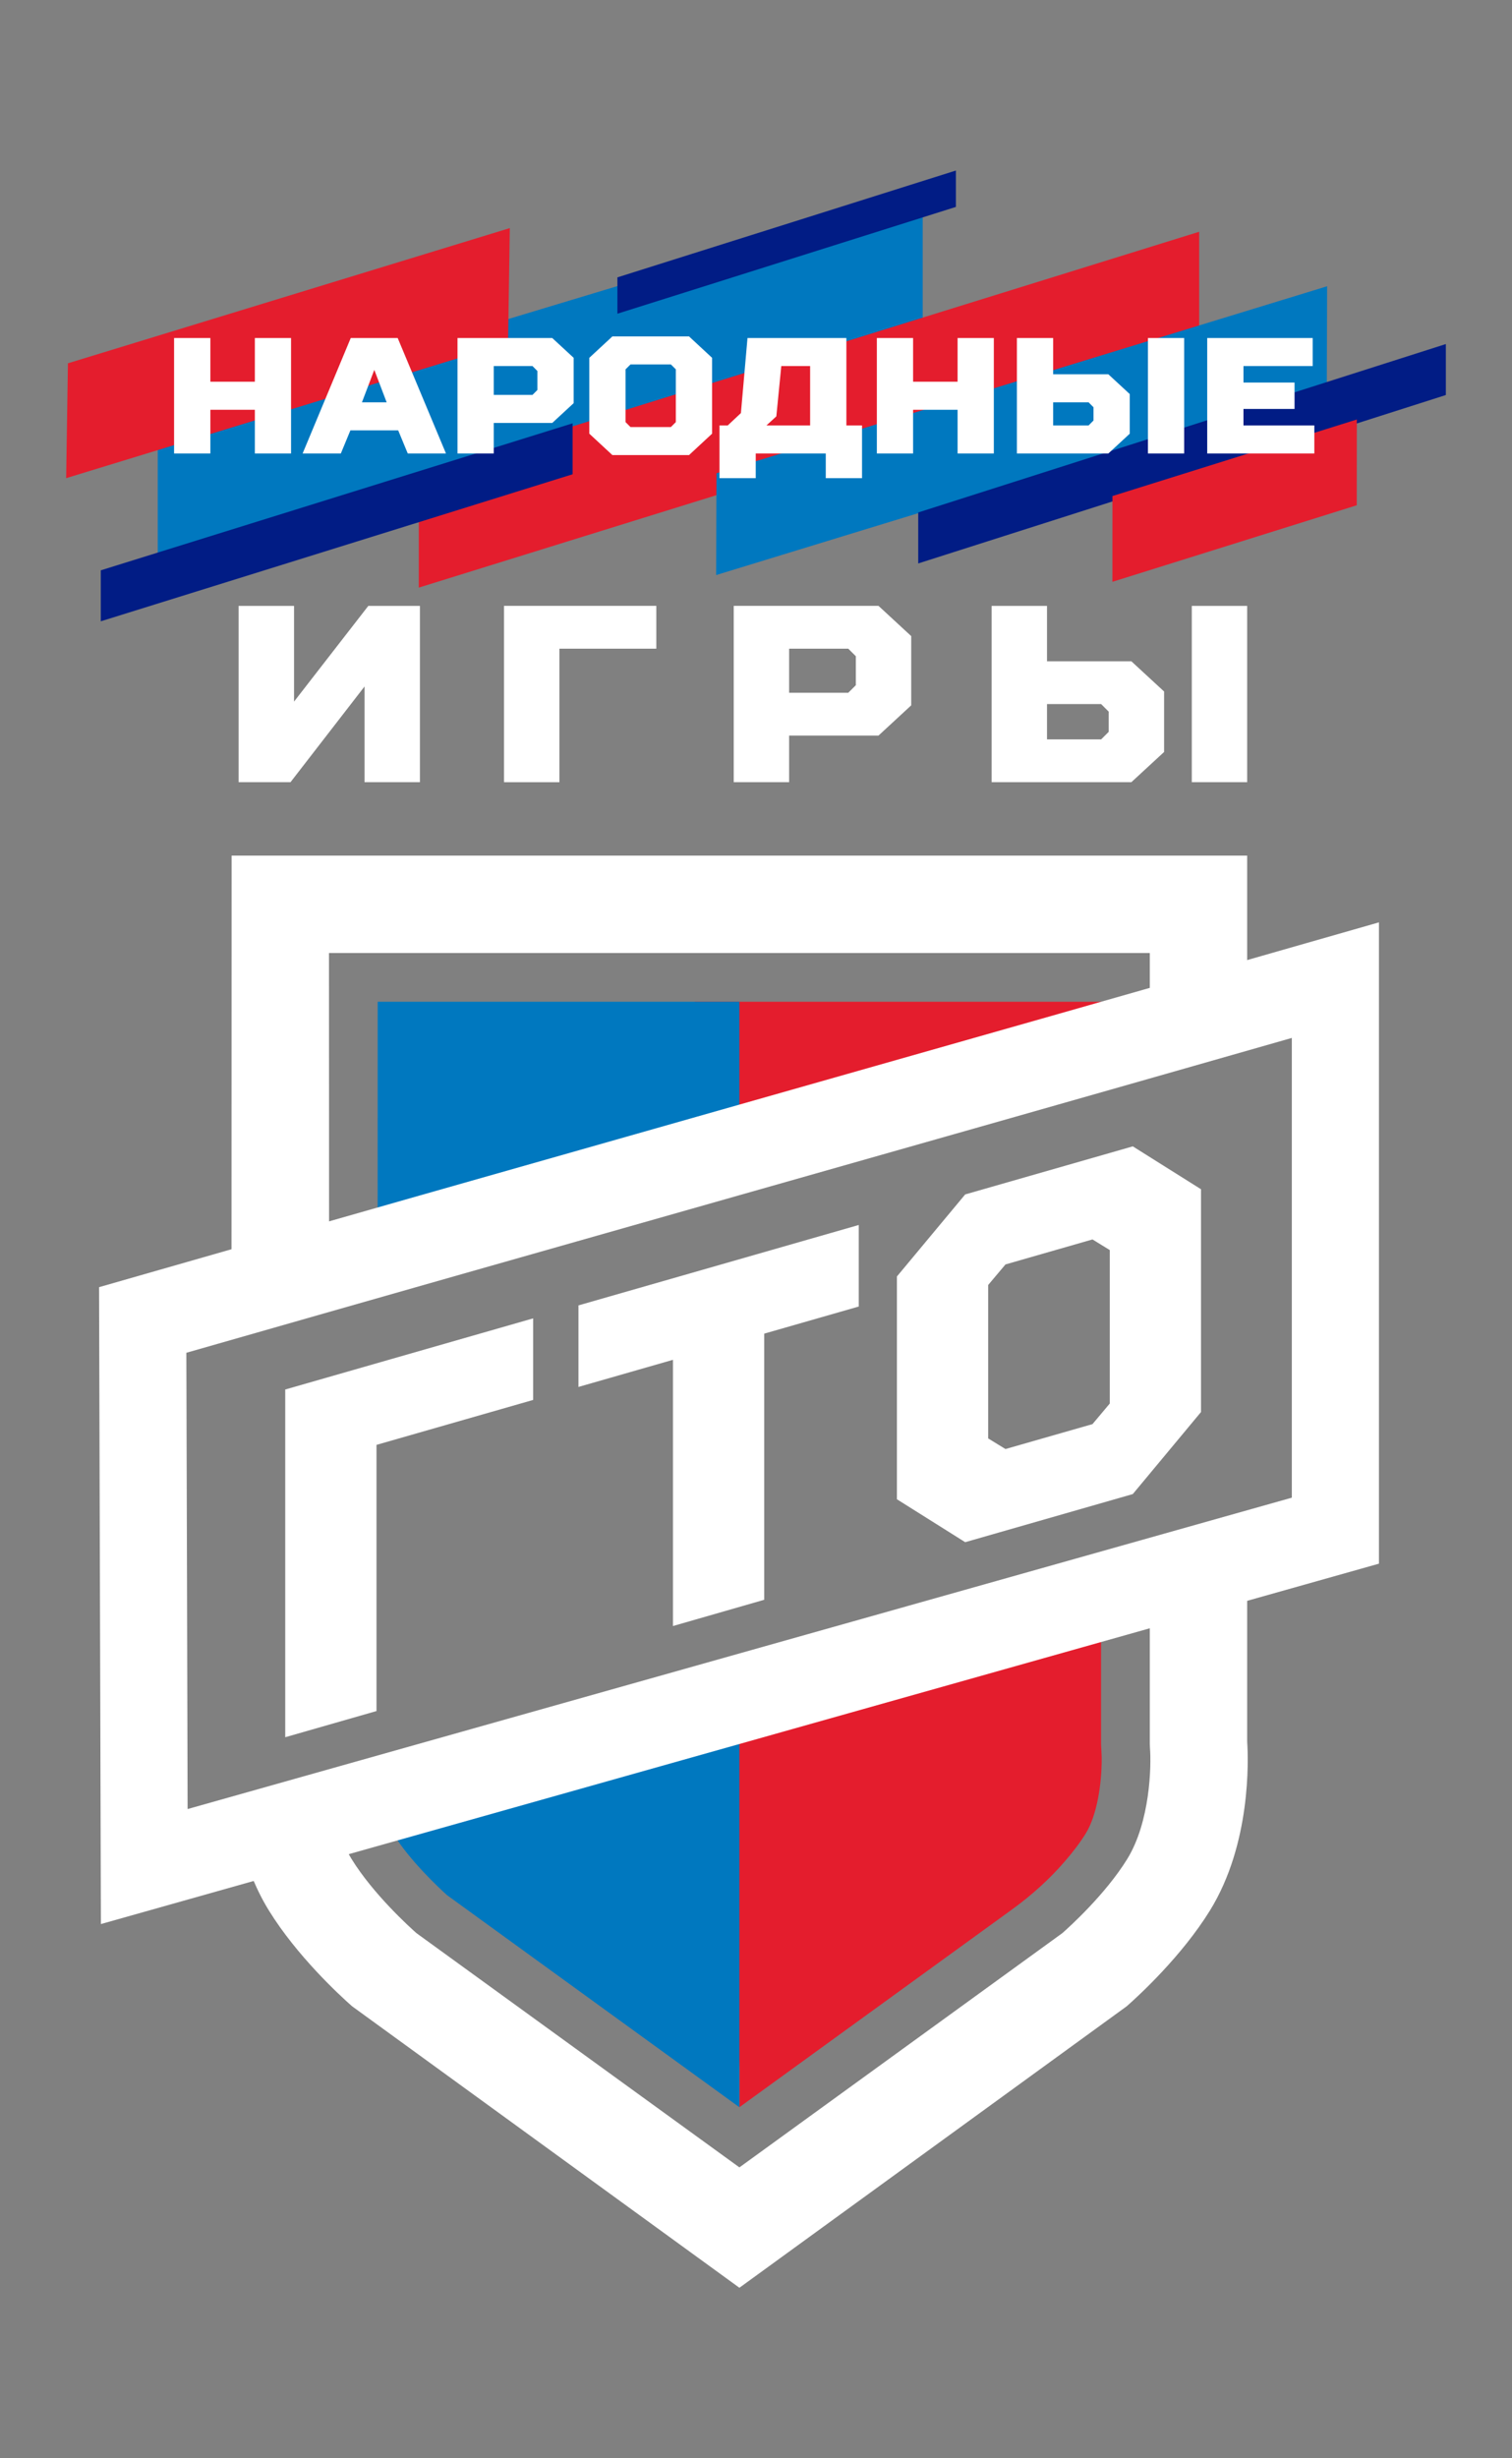 <?xml version="1.0" encoding="UTF-8"?>
<!DOCTYPE svg PUBLIC "-//W3C//DTD SVG 1.1//EN" "http://www.w3.org/Graphics/SVG/1.1/DTD/svg11.dtd">
<!-- Creator: CorelDRAW -->
<svg xmlns="http://www.w3.org/2000/svg" xml:space="preserve" width="400px" height="650px" version="1.1" style="shape-rendering:geometricPrecision; text-rendering:geometricPrecision; image-rendering:optimizeQuality; fill-rule:evenodd; clip-rule:evenodd"
viewBox="0 0 400 650"
 xmlns:xlink="http://www.w3.org/1999/xlink"
 xmlns:xodm="http://www.corel.com/coreldraw/odm/2003">
 <rect x="0" y="0" width="400" height="650" fill="#808080" stroke="none"/>
 <defs>
  <style type="text/css">
   <![CDATA[
    .fil4 {fill:#0078BF}
    .fil5 {fill:#011C85}
    .fil0 {fill:#E41D2D}
    .fil1 {fill:white}
    .fil2 {fill:#E41D2D;fill-rule:nonzero}
    .fil6 {fill:white;fill-rule:nonzero}
    .fil3 {fill:white;fill-rule:nonzero}
   ]]>
  </style>
 </defs>
 <g id="Слой_x0020_1">
  <g id="_105553254268384">
   <path class="fil0" d="M191.88 449.26l3.73 97.65 0 10.26 0 0 72.25 -52.38c5.08,-3.7 9.77,-7.9 13.87,-12.66 1.97,-2.27 3.92,-4.79 5.49,-7.31 3.15,-5.12 4.14,-13.46 4.23,-18.64l0 -1.53c-0.01,-0.57 -0.03,-1.08 -0.06,-1.51l-0.1 -1.82 0 -44.13 -46.82 13.2 36.25 -6.15 -3.44 5.64 5.58 -1.57 -90.98 20.71 0 0.24z"/>
   <path class="fil1" d="M87.06 335.3l-0.03 -83.31 217.15 0 0 21.58 25.76 -7.35 0 -39.99 -268.67 0 -0.03 116.44 25.82 -7.37zm217.12 83.23l0 42.51 0.04 1.09c0.39,4.85 0.06,19.59 -6.04,29.46 -5.76,9.31 -15.27,17.9 -17.14,19.55l-85.43 61.94 -85.44 -61.94c-1.86,-1.65 -11.41,-10.3 -17.13,-19.55 -2.52,-4.07 -4.06,-8.98 -4.97,-13.67l-24.89 6.85c1.45,6.66 3.9,13.82 7.94,20.36 7.44,12.06 18.72,22.44 22,25.33l102.49 74.45 102.46 -74.43c3.27,-2.88 14.54,-13.23 22.04,-25.35 10.89,-17.65 10.13,-39.85 9.84,-44.42l-0.01 -0.22 0 -49.06 -25.76 7.1z"/>
   <path class="fil1" d="M299.68 303.11l-44.34 12.71 -18.06 21.69 0 58.91 18.06 11.35 44.34 -12.72 18.05 -21.7 0 -58.9 -18.05 -11.34zm-33.68 80.03l-4.58 -2.81 0 -40.56 4.58 -5.44 23.02 -6.61 4.57 2.81 0 40.58 -4.57 5.44 -23.02 6.59zm-112.97 -16.42l25 -7.17 0 70.39 24.14 -6.94 0 -70.37 25.01 -7.17 0 -21.56 -74.15 21.26 0 21.56zm-77.57 92.62l24.14 -6.92 0 -70.38 41.44 -11.88 0 -21.57 -65.58 18.81 0 91.94z"/>
   <polygon class="fil2" points="183.83,300.56 295.67,282.72 292.8,264.87 183.83,264.87 "/>
   <polygon class="fil3" points="96.44,206.82 96.44,181.51 76.85,206.82 63.13,206.82 63.13,160.2 77.79,160.2 77.79,185.51 97.44,160.2 111.09,160.2 111.09,206.82 "/>
   <polygon class="fil3" points="173.63,160.19 173.63,171.52 147.99,171.52 147.99,206.82 133.34,206.82 133.34,160.19 "/>
   <path class="fil3" d="M224.41 171.52l-15.65 0 0 11.65 15.65 0 2 -1.99 0 -7.67 -2 -1.99zm-15.65 22.98l0 12.32 -14.65 0 0 -46.63 38.29 0 8.66 8 0 18.31 -8.66 8 -23.64 0z"/>
   <path class="fil3" d="M329.94 206.82l-14.65 0 0 -46.62 14.65 0 0 46.62zm-36.63 -13.32l0 -5.33 -2 -2 -14.32 0 0 9.33 14.32 0 2 -2zm-16.32 -33.3l0 14.65 22.31 0 8.66 7.99 0 15.99 -8.66 7.99 -36.96 0 0 -46.62 14.65 0z"/>
   <path class="fil4" d="M195.6 444.16l-95.52 26.91c0.51,4.77 1.71,10.17 3.91,13.75 4.44,7.19 12.19,14.4 14.26,16.27l77.35 56.08 0 -113.01zm-95.68 -179.29l-0.01 54.76 95.69 -27.44 0 -27.32 -95.68 0z"/>
   <path class="fil1" d="M364.8 413.45c-112.71,31.76 -225.41,63.53 -338.11,95.29 -0.19,-56.17 -0.29,-112.31 -0.48,-168.4 113.57,-32.6 225.36,-63.99 338.59,-96.46l0 169.57zm-23.05 -17.45l0 -121.56c-97.45,27.86 -195,55.34 -292.45,83.25 0.13,40.21 0.22,80.43 0.33,120.64 97.38,-27.44 194.76,-54.89 292.12,-82.33z"/>
   <polygon class="fil4" points="41.73,112.34 244.1,51.28 244.1,94.63 41.73,155.68 "/>
   <polygon class="fil0" points="110.79,125.36 317.24,61.28 317.24,91.29 110.79,155.37 "/>
   <polygon class="fil0" points="17.97,96.06 134.87,60.31 134.41,90.67 17.5,126.43 "/>
   <polygon class="fil5" points="163.33,73.34 252.88,45.09 252.88,54.71 163.33,82.95 "/>
   <polygon class="fil5" points="26.66,150.8 151.48,111.93 151.48,125.4 26.66,164.28 "/>
   <polygon class="fil4" points="189.55,125.14 351.09,75.69 351,102.6 189.46,152.05 "/>
   <polygon class="fil5" points="242.92,135.5 382.5,90.97 382.5,104.45 242.92,148.98 "/>
   <polygon class="fil0" points="294.3,131.16 358.95,110.92 358.93,133.6 294.29,153.84 "/>
   <path class="fil6" d="M55.65 108.35l0 11.55 -9.6 0 0 -30.52 9.6 0 0 11.55 11.77 0 0 -11.55 9.58 0 0 30.52 -9.58 0 0 -11.55 -11.77 0zm52.22 11.55l-2.53 -6.11 -12.64 0 -2.53 6.11 -10.11 0 12.73 -30.52 12.42 0 12.77 30.52 -10.11 0zm-8.85 -22.1l-3.27 8.58 6.54 0 -3.27 -8.58zm47.08 14.03l-15.48 0 0 8.07 -9.59 0 0 -30.52 25.07 0 5.66 5.23 0 11.99 -5.66 5.23zm-3.93 -13.73l-1.3 -1.31 -10.25 0 0 7.63 10.25 0 1.3 -1.31 0 -5.01zm24.63 -1.74l-1.31 1.3 0 13.95 1.31 1.31 10.68 0 1.31 -1.31 0 -13.95 -1.31 -1.3 -10.68 0zm-4.79 -7.41l20.27 0 6.1 5.66 0 20.06 -6.1 5.66 -20.27 0 -6.11 -5.66 0 -20.06 6.11 -5.66zm28.33 23.54l2.18 0 3.49 -3.27 1.74 -19.84 26.16 0 0 23.11 4.14 0 0 13.94 -9.59 0 0 -6.53 -18.53 0 0 6.53 -9.59 0 0 -13.94zm15.04 -2.4l-2.62 2.4 11.56 0 0 -15.7 -7.63 0 -1.31 13.3zm36.18 -1.74l0 11.55 -9.59 0 0 -30.52 9.59 0 0 11.55 11.77 0 0 -11.55 9.59 0 0 30.52 -9.59 0 0 -11.55 -11.77 0zm71.71 -18.97l0 30.52 -9.59 0 0 -30.52 9.59 0zm-44.25 0l9.59 0 0 9.59 14.61 0 5.66 5.23 0 10.47 -5.66 5.23 -24.2 0 0 -30.52zm18.97 23.11l1.3 -1.31 0 -3.49 -1.3 -1.31 -9.38 0 0 6.11 9.38 0zm31.38 -23.11l27.9 0 0 7.41 -18.31 0 0 4.36 13.51 0 0 6.98 -13.51 0 0 4.36 18.75 0 0 7.41 -28.34 0 0 -30.52z"/>
  </g>
 </g>
</svg>
